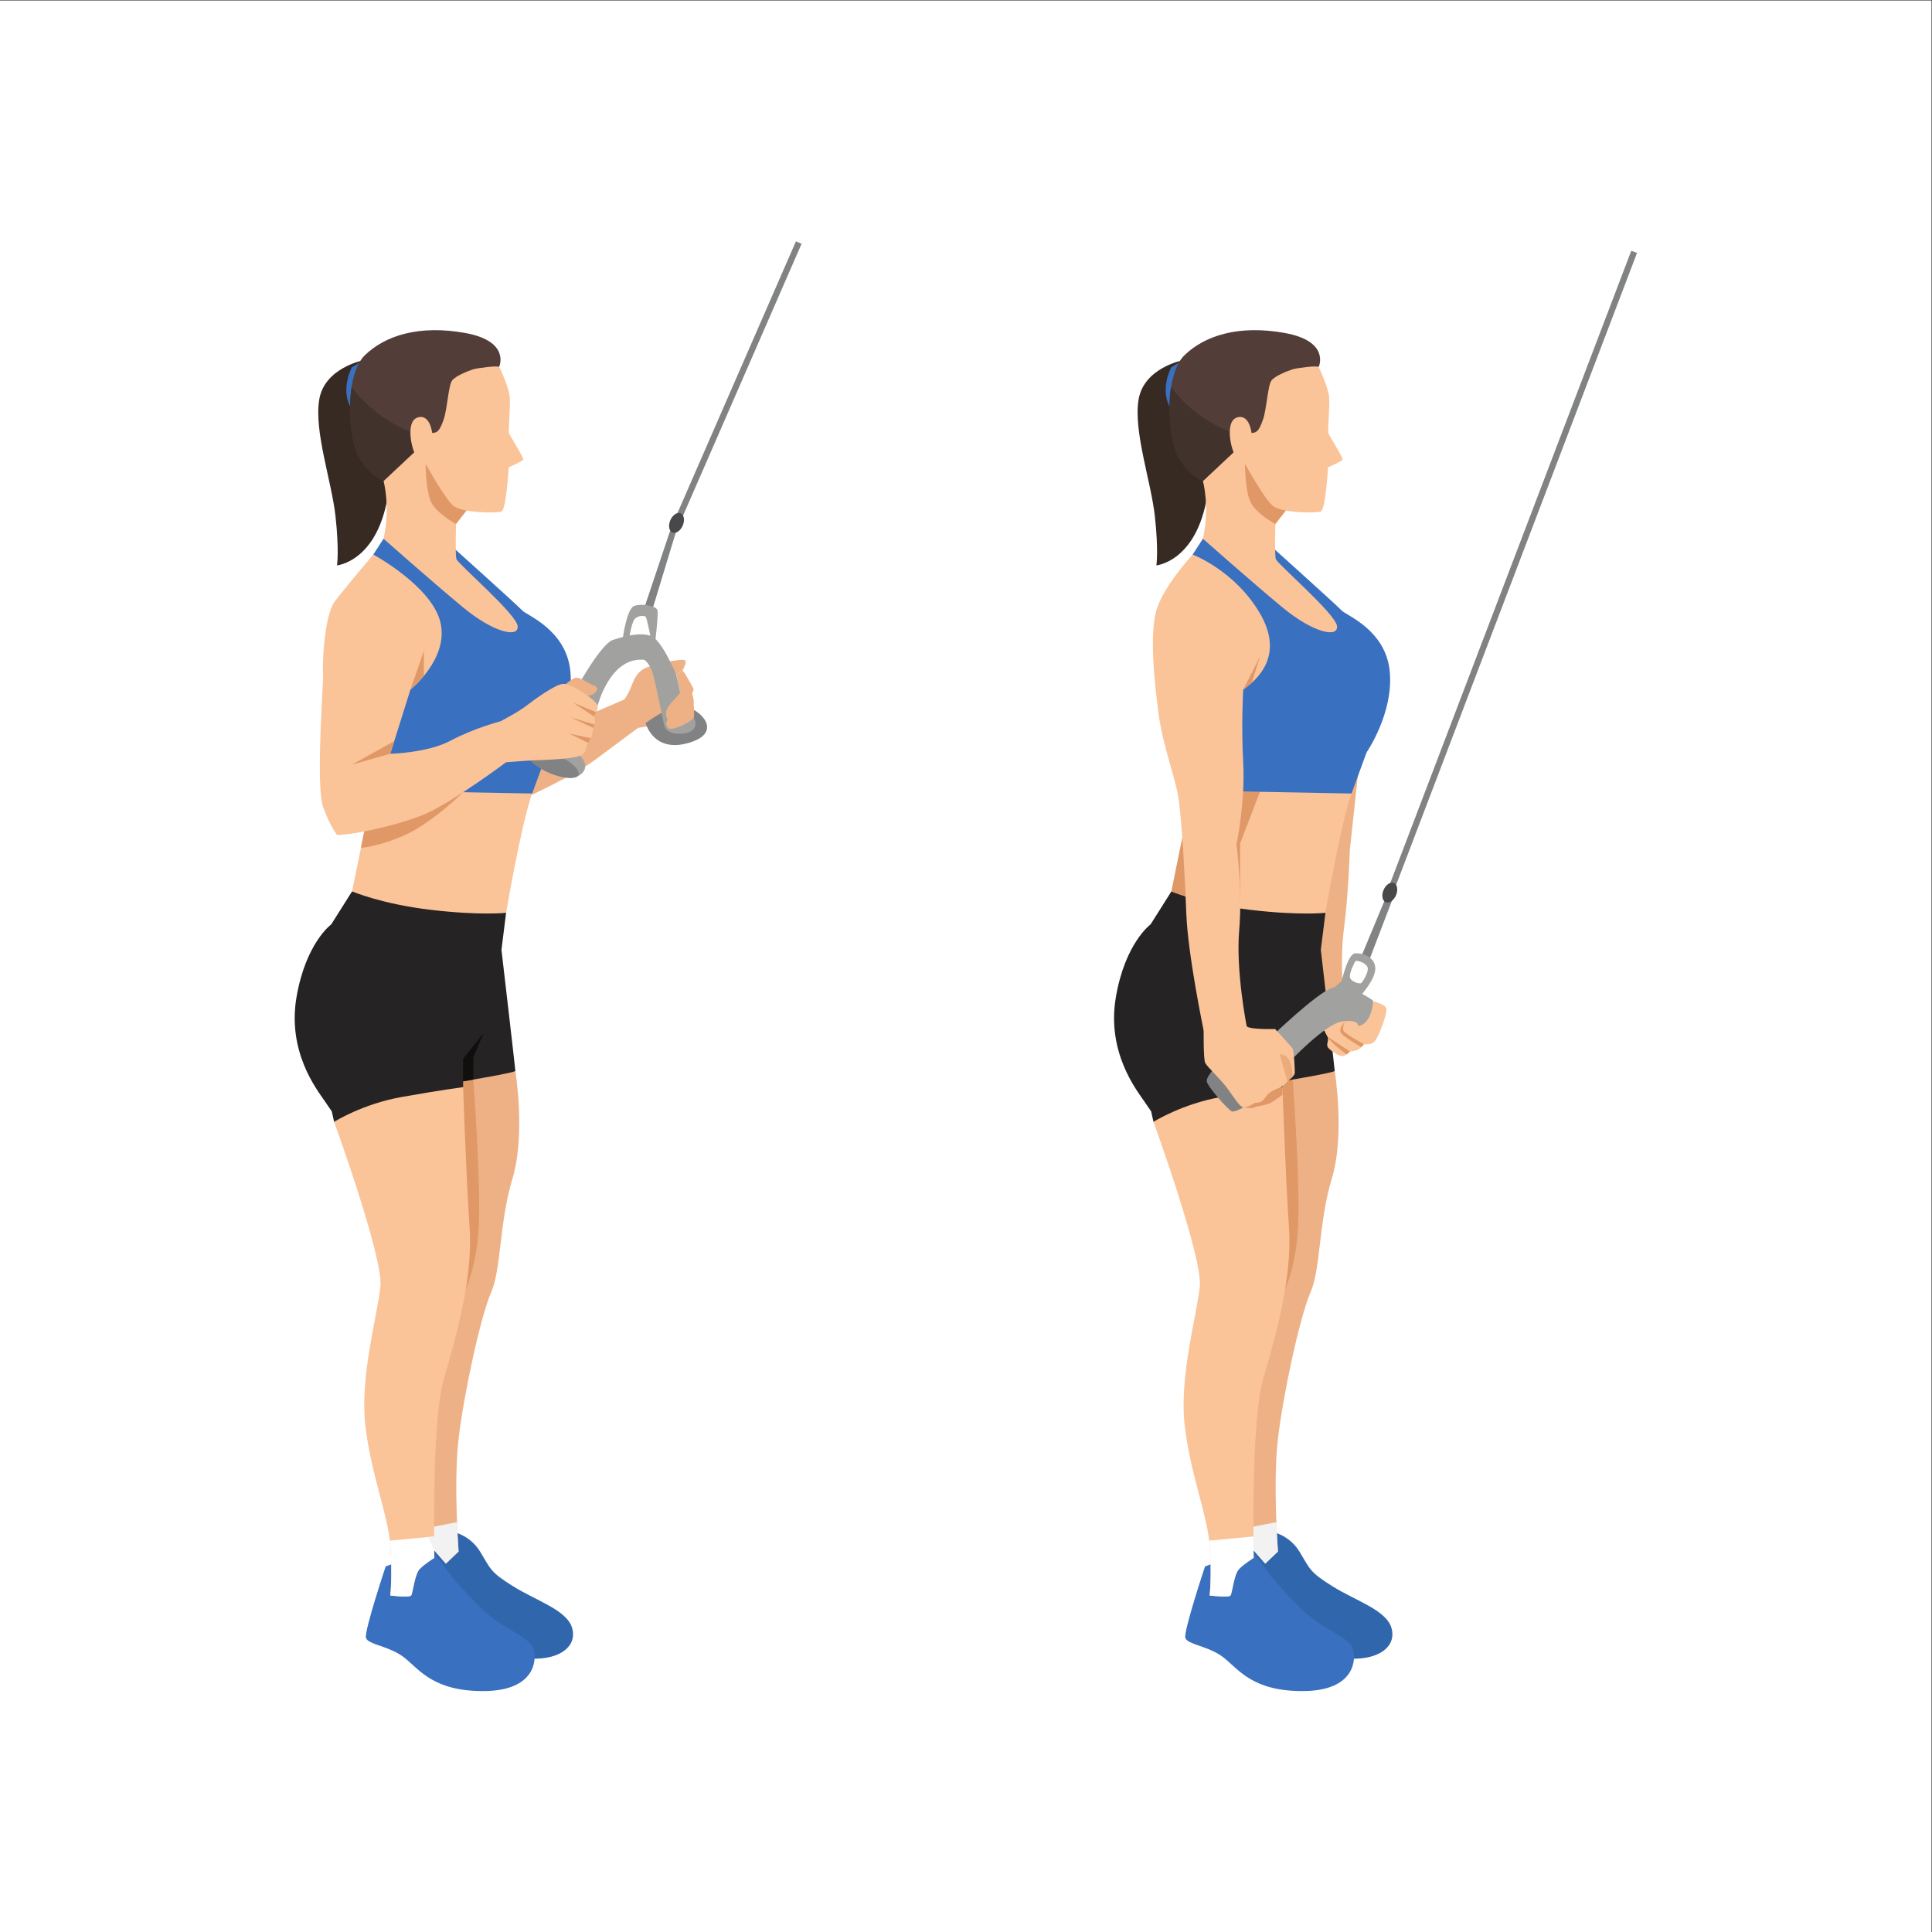 <?xml version="1.0" encoding="UTF-8" standalone="no"?>
<svg
   xmlns:dc="http://purl.org/dc/elements/1.1/"
   xmlns:cc="http://creativecommons.org/ns#"
   xmlns:rdf="http://www.w3.org/1999/02/22-rdf-syntax-ns#"
   xmlns:svg="http://www.w3.org/2000/svg"
   xmlns="http://www.w3.org/2000/svg"
   viewBox="0 0 2666.667 2666.667"
   height="2666.667"
   width="2666.667"
   xml:space="preserve"
   id="svg2"
   version="1.1"><rect x="0" y="0" width="2666.667" height="2666.667" fill="#333333" stroke="none"/><defs
     id="defs6"><clipPath
       id="clipPath64"
       clipPathUnits="userSpaceOnUse"><path
         id="path62"
         d="m 3716.04,15269.5 c -0.03,0.1 -0.07,0.1 -0.1,0.2 0.04,-0.1 0.07,-0.1 0.1,-0.2 m -0.43,0.8 c -0.03,0 -0.06,0.1 -0.09,0.1 0.03,0 0.06,-0.1 0.09,-0.1 m -0.93,1.6 c -0.02,0.1 -0.05,0.1 -0.07,0.2 0.02,-0.1 0.05,-0.1 0.07,-0.2 m -0.43,0.8 c -0.02,0.1 -0.05,0.1 -0.07,0.1 0.02,0 0.05,-0.1 0.07,-0.1 m -0.93,1.7 c -0.01,0 -0.01,0 -0.03,0.1 0.02,-0.1 0.02,-0.1 0.03,-0.1 m -0.43,0.8 c -0.01,0 -0.03,0.1 -0.04,0.1 0.02,-0.1 0.02,-0.1 0.04,-0.1 m -0.91,1.7 c 0,0 0,0 -0.01,0 0.01,0 0.01,0 0.01,0 m -0.44,0.8 c 0,0 0,0 -0.01,0 0.01,0 0.01,0 0.01,0" /></clipPath></defs><g
     transform="matrix(1.333,0,0,-1.333,0,2666.667)"
     id="g10"><g
       transform="scale(0.1)"
       id="g12"><g
         transform="scale(1.227)"
         id="g14"><path
           id="path16"
           style="fill:#ffffff;fill-opacity:1;fill-rule:nonzero;stroke:none"
           d="M 16300,0 H 0 V 16300 H 16300 V 0" /></g><path
         id="path18"
         style="fill:#3067ac;fill-opacity:1;fill-rule:nonzero;stroke:none"
         d="m 4662.21,4149.7 c 0,0 194.46,-24 308.38,-209.8 113.93,-185.9 101.93,-209.9 341.77,-359.8 239.83,-149.9 557.62,-245.8 611.58,-431.7 53.96,-185.9 -119.92,-329.8 -425.71,-317.8 -305.79,12 -1031.29,455.7 -1031.29,455.7 l -303.45,498.3 153.55,503 345.17,-137.9" /><path
         id="path20"
         style="fill:#3970c0;fill-opacity:1;fill-rule:nonzero;stroke:none"
         d="m 4233.1,3879.9 -239.83,-95.3 c 0,0 -221.85,-666.2 -203.87,-738.1 17.99,-72 248.72,-84 403.17,-209.9 154.45,-125.9 304.35,-347.7 825.99,-341.7 521.64,5.9 545.62,323.7 503.65,443.7 -41.97,119.9 -323.77,197.8 -539.63,413.7 -215.85,215.8 -320.37,347.7 -320.37,347.7 0,0 -160.6,233.9 -228.9,275.8 -68.3,42 -166.6,0 -166.6,0 l -33.61,-95.9" /><path
         id="path22"
         style="fill:#eeb186;fill-opacity:1;fill-rule:nonzero;stroke:none"
         d="m 5336.34,8916.4 c 0,0 107.93,-659.5 -29.98,-1115.2 -137.9,-455.7 -113.92,-935.4 -221.84,-1181.2 -107.93,-245.8 -281.81,-1049.3 -335.77,-1510.9 -53.96,-461.7 0,-1169.2 0,-1169.2 l -131.91,-126 -121.21,137.9 c 0,0 -346.47,731.5 -298.51,947.4 47.97,215.8 227.85,3093.9 227.85,3093.9 0,0 119.92,1175.2 137.91,1175.2 17.98,0 437.69,29.9 443.69,23.9 5.99,-6 329.77,-275.8 329.77,-275.8" /><path
         id="path24"
         style="fill:#df9866;fill-opacity:1;fill-rule:nonzero;stroke:none"
         d="m 4901.04,8826.5 c 0,0 87.54,-1163.2 51.57,-1594.9 -35.98,-431.7 -168.06,-659.5 -168.06,-659.5 l -359.58,1421 110.52,1005.5 365.55,-172.1" /><path
         id="path26"
         style="fill:#fbc398;fill-opacity:1;fill-rule:nonzero;stroke:none"
         d="m 3459.63,8388.8 c 0,0 509.65,-1403 479.67,-1702.8 -29.97,-299.8 -215.85,-935.4 -155.89,-1445 59.96,-509.7 233.84,-917.4 257.83,-1235.2 23.97,-317.8 0,-521.6 0,-521.6 0,0 197.86,-24 215.84,0 17.99,24 35.98,221.8 89.94,275.8 53.97,53.9 149.9,113.9 149.9,113.9 0,0 -29.98,1397 95.93,1840.7 125.91,443.7 305.79,1043.3 269.82,1577 -35.98,533.6 -67.16,1456.9 -67.16,1456.9 0,0 -238.63,114 -436.5,138 -197.86,23.9 -209.85,239.8 -491.66,0 -281.8,-239.9 -407.72,-497.7 -407.72,-497.7" /><path
         id="path28"
         style="fill:#252323;fill-opacity:1;fill-rule:nonzero;stroke:none"
         d="m 3645.51,10775.2 -215.86,-341.8 c 0,0 -263.82,-191.9 -359.75,-755.5 -95.93,-563.6 209.86,-953.3 287.81,-1067.3 77.94,-113.9 77.94,-113.9 77.94,-113.9 l 23.98,-107.9 c 0,0 293.8,185.9 701.52,257.8 407.72,72 634.36,101.9 634.36,101.9 v 60 c 0,0 540.83,89.9 540.83,107.9 0,18 -143.9,1253.2 -143.9,1253.2 l 47.97,383.7 c 0,0 -623.57,329.8 -779.47,347.8 -155.89,18 -815.43,-125.9 -815.43,-125.9" /><path
         id="path30"
         style="fill:#eeb186;fill-opacity:1;fill-rule:nonzero;stroke:none"
         d="m 6387.62,12587.9 71.95,171.9 c 0,0 35.97,28.4 87.93,164.1 51.97,135.7 115.93,163.7 219.85,193.7 103.93,29.9 271.82,61.9 315.79,53.9 43.97,-8 -15.99,-107.9 -15.99,-107.9 l -111.93,-76 c 0,0 -47.96,-135.9 -51.96,-155.9 -4,-19.9 11.99,-313.6 11.99,-313.6 l -307.78,-50.1 -219.85,119.9" /><path
         id="path32"
         style="fill:#818283;fill-opacity:1;fill-rule:nonzero;stroke:none"
         d="m 6663.43,13687.2 275.81,823.4 h 64.24 l -260.05,-855.4 -80,32" /><path
         id="path34"
         style="fill:#818283;fill-opacity:1;fill-rule:nonzero;stroke:none"
         d="m 6685.41,12518.1 c 0,0 77.95,-311.9 443.7,-206 365.74,105.9 125.66,345.1 -29.86,375.7 -155.52,30.7 -413.84,-169.7 -413.84,-169.7" /><path
         id="path36"
         style="fill:#a1a1a0;fill-opacity:1;fill-rule:nonzero;stroke:none"
         d="m 6871.28,12522.4 c 0,0 0,-134.4 197.87,-113.4 197.86,21 114.6,167.9 114.6,167.9 l -312.47,-54.5" /><path
         id="path38"
         style="fill:#eeb186;fill-opacity:1;fill-rule:nonzero;stroke:none"
         d="m 5466.27,11756.5 c 0,0 473.77,214.5 709.55,391 235.78,176.6 431.65,320.5 431.65,320.5 l -147.9,291.8 -425.81,-182.9 -413.61,-167.9 c 0,0 -163.85,-376.7 -153.88,-408.7 9.98,-32 0,-243.8 0,-243.8" /><path
         id="path40"
         style="fill:#fbc398;fill-opacity:1;fill-rule:nonzero;stroke:none"
         d="m 3795.4,11512.7 -149.89,-737.5 c 0,0 305.78,-131.9 821.43,-191.9 515.64,-60 773.47,-30 773.47,-30 0,0 157.79,929.3 269.81,1235.2 112.02,305.9 -603.06,531.6 -844.16,547.6 -241.09,16 -894.64,-579.6 -894.64,-579.6 l 23.98,-243.8" /><path
         id="path42"
         style="fill:#df9866;fill-opacity:1;fill-rule:nonzero;stroke:none"
         d="m 4795.51,11801.7 c 0,0 -322.58,-317.9 -598.39,-441.4 -275.81,-123.5 -460.04,-134.6 -460.04,-134.6 l 58.32,287 1000.11,289" /><path
         id="path44"
         style="fill:#3970c0;fill-opacity:1;fill-rule:nonzero;stroke:none"
         d="m 4221.11,14446.7 -249.7,-20.1 -106.05,-163.8 31.97,-2444.4 1612.89,-29.9 155.89,425.7 c 0,0 281.81,407.7 239.84,839.4 -41.97,431.7 -455.69,581.6 -497.66,629.6 -41.97,47.9 -839.42,763.5 -839.42,763.5 h -347.76" /><path
         id="path46"
         style="fill:#372a23;fill-opacity:1;fill-rule:nonzero;stroke:none"
         d="m 3761.77,16274.3 c 0,0 -400.07,-76.9 -456.03,-404.7 -55.96,-327.7 127.91,-847.4 167.88,-1207.1 39.98,-359.8 15.99,-511.7 15.99,-511.7 0,0 384.64,34.6 513.1,646.9 128.46,612.3 102.48,929.7 70.5,1004.8 -31.97,75.1 -311.44,471.8 -311.44,471.8" /><path
         id="path48"
         style="fill:#fbc398;fill-opacity:1;fill-rule:nonzero;stroke:none"
         d="m 3971.41,15023.9 c 0,0 74.08,-261.5 0,-597.3 0,0 501.53,-443.7 819.31,-707.5 317.78,-263.8 581.6,-323.7 569.61,-197.8 -12,125.9 -621.38,647.5 -634.47,695.5 -13.09,48 -3.88,361.7 -3.88,361.7 l -101.3,716.1 c 0,0 -135.75,109.4 -171.73,115.4 -35.97,6 -305.79,53.9 -317.78,0 -11.99,-54 -159.76,-386.1 -159.76,-386.1" /><path
         id="path50"
         style="fill:#3970c0;fill-opacity:1;fill-rule:nonzero;stroke:none"
         d="m 3761.77,16274.3 -118.8,-74 c 0,0 -114.31,-208.8 -19.02,-402.4 95.28,-193.6 137.82,476.4 137.82,476.4" /><path
         id="path52"
         style="fill:#df9866;fill-opacity:1;fill-rule:nonzero;stroke:none"
         d="m 4407.22,15201.6 c 0,0 0.06,-278.8 58.21,-397.3 58.15,-118.5 256.55,-225.8 256.55,-225.8 l 322.52,416.9 -423.82,299.2 -213.46,-93" /><g
         transform="scale(1.021)"
         id="g54"><path
           id="path56"
           style="fill:#523d38;fill-opacity:1;fill-rule:nonzero;stroke:none"
           d="m 4969.56,15778.1 c 16.41,7 93.76,98.6 93.76,98.6 0,0 114.99,257.6 -348.63,340.5 -463.61,82.8 -806.14,-25.5 -1013.89,-225.7 -207.73,-200.2 -173.6,-833.3 -59.64,-1032.1 113.94,-198.7 249.78,-239.9 249.78,-239.9 l 333.58,313 c 0,0 468.79,-16.5 486.9,19.9 18.12,36.3 119.24,308 127.02,350.2 7.77,42.3 131.12,375.5 131.12,375.5" /></g><g
         id="g58"><g
           clip-path="url(#clipPath64)"
           id="g60"><path
             id="path66"
             style="fill:#372a23;fill-opacity:1;fill-rule:nonzero;stroke:none"
             d="m 3711.53,15269.5 h 4.508 v 8.223 h -4.508 z" /></g></g><path
         id="path68"
         style="fill:#8b6b55;fill-opacity:1;fill-rule:nonzero;stroke:none"
         d="m 3971.41,15023.9 v 0 l 340.48,319.4 c 0,0 0,0 0.01,0 l -340.49,-319.4" /><path
         id="path70"
         style="fill:#42322c;fill-opacity:1;fill-rule:nonzero;stroke:none"
         d="m 3971.41,15023.9 c 0,0 -138.65,42 -254.95,244.9 v 0 c -0.14,0.2 -0.28,0.5 -0.42,0.7 -0.03,0.1 -0.06,0.1 -0.1,0.2 -0.11,0.2 -0.22,0.4 -0.33,0.6 -0.03,0 -0.06,0.1 -0.09,0.1 -0.28,0.5 -0.56,1 -0.84,1.5 -0.02,0.1 -0.05,0.1 -0.07,0.2 -0.12,0.2 -0.24,0.4 -0.36,0.6 -0.02,0 -0.05,0.1 -0.07,0.1 -0.29,0.6 -0.57,1.1 -0.86,1.6 -0.01,0 -0.01,0 -0.03,0.1 -0.13,0.2 -0.27,0.4 -0.4,0.7 -0.02,0 -0.02,0 -0.04,0.1 -0.29,0.5 -0.58,1 -0.87,1.6 0,0 0,0 -0.01,0 -0.14,0.3 -0.29,0.5 -0.43,0.8 0,0 0,0 -0.01,0 -73.91,139.7 -112.46,460.5 -70.7,721.1 40.5,-56.6 279.21,-368.8 702.11,-495.5 230.74,-69.2 320.66,-129.6 382.31,-158.3 -52.49,-4.1 -122.71,-5.4 -190.38,-5.4 -115.21,0 -222.97,3.7 -222.97,3.7 v 0 c -0.01,0 -0.01,0 -0.01,0 l -340.48,-319.4" /><path
         id="path72"
         style="fill:#fbc398;fill-opacity:1;fill-rule:nonzero;stroke:none"
         d="m 4474.77,15521.9 c 0,0 -20.81,205.5 -154.27,158.7 -133.46,-46.7 -50.07,-394.8 18.33,-436.9 68.39,-42.1 68.39,-42.1 68.39,-42.1 0,0 193.15,-348.2 281.07,-429.5 87.91,-81.4 453.51,-81.5 503.56,-63.9 50.04,17.5 75.49,457.7 75.49,457.7 0,0 146.76,64.7 151.77,80.8 5.02,16 -137.03,244.9 -147.84,270 -10.8,25.2 17.43,301.4 6.08,387.9 -11.35,86.4 -93.95,283.3 -109.3,300.5 -15.35,17.2 -229.48,-11.3 -271.15,-25.2 -41.67,-14 -175.28,-63.4 -215,-114.3 -39.71,-50.8 -50,-299.4 -88.93,-407.5 -38.94,-108.1 -60.95,-135.4 -118.2,-136.2" /><path
         id="path74"
         style="fill:#a1a1a0;fill-opacity:1;fill-rule:nonzero;stroke:none"
         d="m 6671.42,13172.8 c 0,0 63.96,-33.3 99.93,-185.2 35.98,-151.9 99.93,-465.2 99.93,-465.2 h 79.95 c 0,0 94.18,91.5 91.06,136.5 -3.12,44.9 0,184.8 0,184.8 l -39.94,175.9 c 0,0 -150.93,359.8 -258.92,399.7 -107.99,40 -259.88,4 -395.78,-39.9 -135.91,-44 -414.72,-567.9 -414.72,-567.9 l 254.82,-115.7 c 0,0 127.92,514.2 483.67,477" /><path
         id="path76"
         style="fill:#fbc398;fill-opacity:1;fill-rule:nonzero;stroke:none"
         d="m 3865.36,14262.8 c 0,0 607.57,-327.8 695.51,-703.6 87.94,-375.7 -311.32,-695.5 -311.32,-695.5 l -208.31,-663.5 c 0,0 386.25,8 624.82,135.9 238.58,127.9 514.89,199.8 514.89,199.8 l 59.46,-423.7 c 0,0 -557.07,-415.7 -838.15,-535.6 -281.08,-119.9 -776.74,-223.8 -912.65,-215.8 0,0 -63.95,71.9 -143.9,287.8 -79.94,215.8 8,1359 0,1383 -7.99,24 0,591.6 125.92,753.5 125.91,161.9 393.73,477.7 393.73,477.7" /><path
         id="path78"
         style="fill:#a1a1a0;fill-opacity:1;fill-rule:nonzero;stroke:none"
         d="m 5585.17,12175.2 -118.6,27.3 c 0,0 -10.31,104.6 91.62,131.6 101.93,27 401.72,-63 479.67,-194.9 77.95,-131.9 -79.87,-183 -79.87,-183 l -372.82,219" /><path
         id="path80"
         style="fill:#818283;fill-opacity:1;fill-rule:nonzero;stroke:none"
         d="m 5766.9,12184.3 c 144.42,-60.9 244.12,-151.5 222.68,-202.3 -21.45,-50.9 -155.91,-42.7 -300.34,18.2 -144.42,60.9 -244.12,151.5 -222.67,202.3 21.44,50.9 155.91,42.7 300.33,-18.2" /><path
         id="path82"
         style="fill:#df9866;fill-opacity:1;fill-rule:nonzero;stroke:none"
         d="m 4249.55,12863.7 139.44,399.7 v -257.5 z" /><path
         id="path84"
         style="fill:#eeb186;fill-opacity:1;fill-rule:nonzero;stroke:none"
         d="m 5792.03,12863.7 c 11.99,4 123.91,123.9 175.88,123.9 51.96,0 134.98,-67.9 189.4,-83.9 54.43,-16 19.07,-94.6 -71.18,-103.3 -90.24,-8.6 -294.1,63.3 -294.1,63.3" /><path
         id="path86"
         style="fill:#df9866;fill-opacity:1;fill-rule:nonzero;stroke:none"
         d="m 4041.24,12200.2 -395.73,-111.9 436.68,242.3 z" /><path
         id="path88"
         style="fill:#fbc398;fill-opacity:1;fill-rule:nonzero;stroke:none"
         d="m 5180.95,12535.9 c 0,0 179.37,92 267.31,159.9 87.94,68 298.11,220.4 379.74,227.9 81.63,7.4 351.76,-167.9 359.75,-227.9 8,-59.9 -39.97,-107.9 -39.97,-107.9 0,0 31.98,-56 -4,-119.9 0,0 -11.99,-111.9 -51.96,-155.9 -39.97,-44 4,-83.9 -75.95,-127.9 -79.94,-44 -487.66,-52 -499.65,-52 -12,0 -275.81,-20 -275.81,-20 0,0 -55.97,4 -99.94,120 -43.97,115.9 40.48,303.7 40.48,303.7" /><path
         id="path90"
         style="fill:#df9866;fill-opacity:1;fill-rule:nonzero;stroke:none"
         d="m 6091.82,12312.1 -197.86,96.9 224.94,-48.4 z" /><path
         id="path92"
         style="fill:#df9866;fill-opacity:1;fill-rule:nonzero;stroke:none"
         d="m 6143.78,12468 -233.57,108.9 247.1,-74.8 z" /><path
         id="path94"
         style="fill:#df9866;fill-opacity:1;fill-rule:nonzero;stroke:none"
         d="m 6147.78,12587.9 -214.85,141.9 242.89,-100.6 z" /><path
         id="path96"
         style="fill:#eeb186;fill-opacity:1;fill-rule:nonzero;stroke:none"
         d="m 7099.25,13019.6 c 0,0 87.82,-147.9 83.82,-155.9 -4,-8 -4,-8 -4,-8 l -11.99,-35.3 c 0,0 20.25,-48.6 16.12,-108.6 0,0 9.24,-97.9 0.55,-134.9 -8.68,-37 -230.94,-152.9 -268.5,-108.9 -37.55,44 0,87.9 0,87.9 0,0 -24.26,19.9 -16.69,84 7.57,64 150.84,175.9 143.73,203.8 -7.12,28 -39.94,175.9 -39.94,175.9 l 64.8,44 32.1,-44" /><path
         id="path98"
         style="fill:#a1a1a0;fill-opacity:1;fill-rule:nonzero;stroke:none"
         d="m 6447.58,13387.4 c 0,0 39.97,315.7 119.92,343.7 79.94,28 227.84,0 239.83,-43.9 11.99,-44 -23.99,-335.8 -23.99,-335.8 l -39.91,20 c 0,0 -44.03,235.8 -58.02,247.8 -13.99,12 -77.94,16 -113.92,-24 -35.97,-40 -63.96,-243.8 -63.96,-243.8 l -59.95,36" /><g
         transform="scale(1.074)"
         id="g100"><path
           id="path102"
           style="fill:#818283;fill-opacity:1;fill-rule:nonzero;stroke:none"
           d="m 6550.06,13574.3 -54.37,23.7 1178.03,2702 54.37,-23.7 -1178.03,-2702" /></g><path
         id="path104"
         style="fill:#100f0d;fill-opacity:1;fill-rule:nonzero;stroke:none"
         d="m 5006.57,9306.2 -211.06,-263.9 v -233.8 l 105.53,18 v 230.8 l 105.53,248.9" /><path
         id="path106"
         style="fill:#ffffff;fill-opacity:1;fill-rule:nonzero;stroke:none"
         d="m 4036.5,4052.2 c 1.8,-15.6 3.59,-31.2 4.73,-46.4 23.98,-317.8 0,-521.6 0,-521.6 0,0 197.87,-24 215.85,0 17.99,24 35.98,221.8 89.94,275.8 53.97,53.9 149.9,113.9 149.9,113.9 0,0 -1.84,85.9 -2.7,221.8 l -457.72,-43.5" /><path
         id="path108"
         style="fill:#f2f2f2;fill-opacity:1;fill-rule:nonzero;stroke:none"
         d="m 4494.22,4197.7 v -102 l -60.91,-5.8 c 36.48,-83.5 62.32,-138.1 62.32,-138.1 l 121.21,-137.9 131.91,126 c 0,0 -9.5,124.9 -16.55,303.7 l -237.98,-45.9" /><path
         id="path110"
         style="fill:#48484a;fill-opacity:1;fill-rule:nonzero;stroke:none"
         d="m 7069.46,14563.1 c -23.58,-54.9 -71.46,-87 -106.96,-71.7 -35.49,15.2 -45.15,72.1 -21.58,126.9 23.58,54.9 71.46,87 106.96,71.7 35.49,-15.2 45.16,-72.1 21.58,-126.9" /><path
         id="path112"
         style="fill:#3067ac;fill-opacity:1;fill-rule:nonzero;stroke:none"
         d="m 13146.3,4149.7 c 0,0 194.5,-24 308.4,-209.8 113.9,-185.9 101.9,-209.9 341.7,-359.8 239.9,-149.9 557.7,-245.8 611.6,-431.7 54,-185.9 -119.9,-329.8 -425.7,-317.8 -305.8,12 -1031.3,455.7 -1031.3,455.7 l -303.4,498.3 153.5,503 345.2,-137.9" /><path
         id="path114"
         style="fill:#3970c0;fill-opacity:1;fill-rule:nonzero;stroke:none"
         d="m 12717.2,3879.9 -239.8,-95.3 c 0,0 -221.9,-666.2 -203.9,-738.1 18,-72 248.7,-84 403.2,-209.9 154.4,-125.9 304.3,-347.7 825.9,-341.7 521.7,5.9 545.7,323.7 503.7,443.7 -42,119.9 -323.8,197.8 -539.6,413.7 -215.9,215.8 -320.4,347.7 -320.4,347.7 0,0 -160.6,233.9 -228.9,275.8 -68.3,42 -166.6,0 -166.6,0 l -33.6,-95.9" /><path
         id="path116"
         style="fill:#eeb186;fill-opacity:1;fill-rule:nonzero;stroke:none"
         d="m 13820.4,8916.4 c 0,0 108,-659.5 -30,-1115.2 -137.9,-455.7 -113.9,-935.3 -221.8,-1181.2 -107.9,-245.8 -281.8,-1049.3 -335.8,-1510.9 -53.9,-461.7 0,-1169.2 0,-1169.2 l -131.9,-126 -121.2,137.9 c 0,0 -346.5,731.6 -298.5,947.4 48,215.9 227.9,3093.9 227.9,3093.9 0,0 119.9,1175.2 137.9,1175.2 17.9,0 437.7,29.9 443.7,23.9 6,-6 329.7,-275.8 329.7,-275.8" /><path
         id="path118"
         style="fill:#f2f2f2;fill-opacity:1;fill-rule:nonzero;stroke:none"
         d="m 12978.3,4197.7 v -102 l -60.9,-5.8 c 36.5,-83.5 62.3,-138.1 62.3,-138.1 l 121.2,-137.9 131.9,126 c 0,0 -9.5,124.9 -16.5,303.7 l -238,-45.9" /><path
         id="path120"
         style="fill:#df9866;fill-opacity:1;fill-rule:nonzero;stroke:none"
         d="m 13385.1,8826.5 c 0,0 87.6,-1163.2 51.6,-1594.9 -36,-431.7 -168.1,-659.5 -168.1,-659.5 l -359.5,1421 110.5,1005.5 365.5,-172.1" /><path
         id="path122"
         style="fill:#fbc398;fill-opacity:1;fill-rule:nonzero;stroke:none"
         d="m 11943.7,8388.8 c 0,0 509.7,-1403 479.7,-1702.8 -30,-299.8 -215.9,-935.4 -155.9,-1445 60,-509.7 233.8,-917.4 257.8,-1235.2 24,-317.8 0,-521.6 0,-521.6 0,0 197.9,-24 215.9,0 18,24 35.9,221.8 89.9,275.8 54,53.9 149.9,113.9 149.9,113.9 0,0 -30,1397 95.9,1840.7 126,443.7 305.8,1043.3 269.9,1577 -36,533.6 -67.2,1456.9 -67.2,1456.9 0,0 -238.6,114 -436.5,138 -197.9,23.9 -209.8,239.8 -491.7,0 -281.8,-239.9 -407.7,-497.7 -407.7,-497.7" /><path
         id="path124"
         style="fill:#eeb186;fill-opacity:1;fill-rule:nonzero;stroke:none"
         d="m 14099.3,12336.4 -122.1,-1129.5 c 0,0 -12.8,-441.6 -60.8,-814.4 -47.9,-372.8 0,-746.8 0,-746.8 l -323.7,-69.7 c 0,0 -192.7,563.6 -147.3,1031.3 45.3,467.6 75.3,671.5 147.3,863.4 71.9,191.8 506.6,865.7 506.6,865.7" /><path
         id="path126"
         style="fill:#252323;fill-opacity:1;fill-rule:nonzero;stroke:none"
         d="m 12129.6,10775.2 -215.9,-341.8 c 0,0 -263.8,-191.9 -359.7,-755.5 -95.9,-563.6 209.8,-953.3 287.8,-1067.3 77.9,-113.9 77.9,-113.9 77.9,-113.9 l 24,-107.9 c 0,0 293.8,185.9 701.5,257.8 407.8,72 634.4,101.9 634.4,101.9 v 60 c 0,0 540.8,89.9 540.8,107.9 0,18 -143.9,1253.2 -143.9,1253.2 l 48,383.7 c 0,0 -623.6,329.8 -779.5,347.8 -155.9,18 -815.4,-125.9 -815.4,-125.9" /><path
         id="path128"
         style="fill:#fbc398;fill-opacity:1;fill-rule:nonzero;stroke:none"
         d="m 12279.5,11512.7 -149.9,-737.5 c 0,0 305.8,-131.9 821.4,-191.9 515.7,-60 773.5,-30 773.5,-30 0,0 157.8,929.3 269.8,1235.2 112,305.9 -603,531.6 -844.1,547.6 -241.1,16 -894.7,-579.6 -894.7,-579.6 l 24,-243.8" /><path
         id="path130"
         style="fill:#df9866;fill-opacity:1;fill-rule:nonzero;stroke:none"
         d="m 12569.1,10646.2 v 1372.7 c -174,-135.2 -313.6,-262.4 -313.6,-262.4 l 24,-243.8 -149.9,-737.5 c 0,0 158.4,-68.4 439.5,-129" /><path
         id="path132"
         style="fill:#df9866;fill-opacity:1;fill-rule:nonzero;stroke:none"
         d="m 13047,11809.3 -206.1,-538.2 v -627.6 c 0,0 -183.9,467.7 -191.9,615.6 -8,147.9 223,550.2 223,550.2 h 175" /><path
         id="path134"
         style="fill:#3970c0;fill-opacity:1;fill-rule:nonzero;stroke:none"
         d="m 12705.2,14446.7 -249.7,-20.1 -106.1,-163.8 32,-2444.4 1612.9,-29.9 155.9,425.7 c 0,0 281.8,407.7 239.8,839.4 -41.9,431.7 -455.6,581.6 -497.6,629.6 -42,47.9 -839.4,763.5 -839.4,763.5 h -347.8" /><path
         id="path136"
         style="fill:#fbc398;fill-opacity:1;fill-rule:nonzero;stroke:none"
         d="m 13682.6,9398 c 0,0 45,-97.8 62.9,-127.8 18,-30 -11.9,-69 0,-101.9 12,-33 117,-99 152.9,-99 36,0 81,48 81,48 0,0 62.9,3 95.9,27 33,24 48,48.7 48,48.7 0,0 80.9,-16.9 119.9,40.7 39,57.5 110.9,249.3 113.9,315.3 3,66 -176.8,96.7 -176.8,96.7 0,0 -302.8,-54.7 -347.8,-78.7 -45,-24 -149.9,-169 -149.9,-169" /><path
         id="path138"
         style="fill:#372a23;fill-opacity:1;fill-rule:nonzero;stroke:none"
         d="m 12245.9,16274.3 c 0,0 -400.1,-76.9 -456.1,-404.7 -55.9,-327.7 127.9,-847.4 167.9,-1207.1 40,-359.8 16,-511.7 16,-511.7 0,0 384.7,34.6 513.1,646.9 128.5,612.3 102.5,929.7 70.5,1004.8 -32,75.1 -311.4,471.8 -311.4,471.8" /><path
         id="path140"
         style="fill:#fbc398;fill-opacity:1;fill-rule:nonzero;stroke:none"
         d="m 12455.5,15023.9 c 0,0 74.1,-261.5 0,-597.3 0,0 501.5,-443.7 819.3,-707.5 317.8,-263.8 581.6,-323.7 569.6,-197.8 -12,125.9 -621.4,647.5 -634.4,695.5 -13.1,48 -3.9,361.7 -3.9,361.7 l -101.3,716.1 c 0,0 -135.8,109.4 -171.8,115.4 -35.9,6 -305.7,53.9 -317.7,0 -12,-54 -159.8,-386.1 -159.8,-386.1" /><g
         transform="scale(1.068)"
         id="g142"><path
           id="path144"
           style="fill:#818283;fill-opacity:1;fill-rule:nonzero;stroke:none"
           d="m 13503.9,10068 -55.7,21.3 2367.4,6210.7 55.7,-21.2 -2367.4,-6210.8" /></g><path
         id="path146"
         style="fill:#3970c0;fill-opacity:1;fill-rule:nonzero;stroke:none"
         d="m 12245.9,16274.3 -118.8,-74 c 0,0 -114.4,-208.8 -19.1,-402.4 95.3,-193.6 137.9,476.4 137.9,476.4" /><path
         id="path148"
         style="fill:#df9866;fill-opacity:1;fill-rule:nonzero;stroke:none"
         d="m 12891.3,15201.6 c 0,0 0.1,-278.8 58.2,-397.3 58.2,-118.5 256.6,-225.8 256.6,-225.8 l 322.5,416.9 -423.8,299.2 -213.5,-93" /><g
         transform="scale(1.021)"
         id="g150"><path
           id="path152"
           style="fill:#523d38;fill-opacity:1;fill-rule:nonzero;stroke:none"
           d="m 13281.7,15778.1 c 16.5,7 93.8,98.6 93.8,98.6 0,0 115,257.6 -348.6,340.5 -463.6,82.8 -806.1,-25.5 -1013.9,-225.7 -207.7,-200.2 -173.7,-833.3 -59.7,-1032.1 114,-198.7 249.8,-239.9 249.8,-239.9 l 333.6,313 c 0,0 468.8,-16.5 486.9,19.9 18.1,36.3 119.2,308 127,350.2 7.8,42.3 131.1,375.5 131.1,375.5" /></g><path
         id="path154"
         style="fill:#372a23;fill-opacity:1;fill-rule:nonzero;stroke:none"
         d="m 12200.1,15269.5 c 0,0.1 0,0.1 -0.1,0.2 0.1,-0.1 0.1,-0.1 0.1,-0.2 m -0.4,0.8 c 0,0.1 -0.1,0.1 -0.1,0.1 0,0 0.1,-0.1 0.1,-0.1 m -0.9,1.7 c -0.1,0 -0.1,0 -0.1,0 h 0.1" /><path
         id="path156"
         style="fill:#42322c;fill-opacity:1;fill-rule:nonzero;stroke:none"
         d="m 12455.5,15023.9 c 0,0 -138.6,42 -255,244.9 v 0 c -0.1,0.2 -0.2,0.5 -0.4,0.7 0,0.1 0,0.1 -0.1,0.2 -0.1,0.2 -0.2,0.4 -0.3,0.6 0,0 -0.1,0.1 -0.1,0.1 -0.3,0.5 -0.6,1 -0.8,1.6 h -0.1 c -75.9,136.4 -116.1,462.6 -73.8,726.8 40.5,-56.6 279.2,-368.8 702.1,-495.5 230.8,-69.2 320.7,-129.6 382.3,-158.3 -52.4,-4.1 -122.7,-5.4 -190.3,-5.4 -110.9,0 -214.9,3.5 -222.6,3.7 v 0 c -0.1,0 -0.1,0 -0.2,0 -0.1,0 -0.2,0 -0.2,0 l -340.5,-319.4" /><path
         id="path158"
         style="fill:#fbc398;fill-opacity:1;fill-rule:nonzero;stroke:none"
         d="m 12958.9,15521.9 c 0,0 -20.9,205.5 -154.3,158.7 -133.5,-46.7 -50.1,-394.8 18.3,-436.9 68.4,-42.1 68.4,-42.1 68.4,-42.1 0,0 193.2,-348.2 281.1,-429.5 87.9,-81.4 453.5,-81.5 503.5,-63.9 50.1,17.5 75.5,457.7 75.5,457.7 0,0 146.8,64.7 151.8,80.8 5,16 -137,244.9 -147.8,270 -10.8,25.2 17.4,301.4 6,387.9 -11.3,86.4 -93.9,283.3 -109.3,300.5 -15.3,17.2 -229.4,-11.3 -271.1,-25.2 -41.7,-14 -175.3,-63.4 -215,-114.3 -39.7,-50.8 -50,-299.4 -88.9,-407.5 -39,-108.1 -61,-135.4 -118.2,-136.2" /><path
         id="path160"
         style="fill:#ffffff;fill-opacity:1;fill-rule:nonzero;stroke:none"
         d="m 12520.6,4052.2 c 1.8,-15.6 3.6,-31.2 4.7,-46.4 24,-317.8 0,-521.6 0,-521.6 0,0 197.9,-24 215.9,0 18,24 35.9,221.8 89.9,275.8 54,53.9 149.9,113.9 149.9,113.9 0,0 -1.8,85.9 -2.7,221.8 l -457.7,-43.5" /><path
         id="path162"
         style="fill:#fbc398;fill-opacity:1;fill-rule:nonzero;stroke:none"
         d="m 12349.4,14262.8 c 0,0 433.8,-163.9 693.6,-603.6 259.9,-439.7 -20.1,-687.6 -169.9,-795.5 0,0 -22.1,-351.7 0,-759.5 22,-407.7 -69.7,-843.4 -69.7,-843.4 0,0 63.8,-471.7 27.8,-891.4 -36,-419.7 77.9,-991.3 77.9,-991.3 l -445.7,-43.9 c 0,0 -163.9,784.4 -179.8,1211.6 -16,427.2 -44,906.9 -76,1158.7 -32,251.8 -163.9,551.6 -211.8,915.4 -48,363.7 -88,791.4 -28,1043.3 59.9,251.8 381.6,599.6 381.6,599.6" /><path
         id="path164"
         style="fill:#df9866;fill-opacity:1;fill-rule:nonzero;stroke:none"
         d="m 13047,13207.5 -173.9,-343.8 87,69.8 z" /><path
         id="path166"
         style="fill:#818283;fill-opacity:1;fill-rule:nonzero;stroke:none"
         d="m 12600.3,8970.4 c 0,0 -110.9,-107.9 -104.9,-161.9 6,-54 224.9,-299.8 260.8,-311.8 36,-12 189.6,75 178.7,90 -10.8,15 -79.7,215.8 -139.7,284.8 -60,68.9 -194.9,98.9 -194.9,98.9" /><path
         id="path168"
         style="fill:#a1a1a0;fill-opacity:1;fill-rule:nonzero;stroke:none"
         d="m 13177.2,9282.2 c 0,0 445.4,428.7 610.3,491.7 164.9,62.9 428.7,-128.2 428.7,-128.2 0,0 3,-102.7 -47.9,-186.6 -51,-84 -108,-75 -108,-75 0,0 18,66 -158.9,45 -176.8,-21 -550,-419.7 -550,-419.7 l -174.2,272.8" /><path
         id="path170"
         style="fill:#818283;fill-opacity:1;fill-rule:nonzero;stroke:none"
         d="m 14099.3,10109.6 257.9,620.6 62.9,-33 -245.8,-642.4 -75,54.8" /><path
         id="path172"
         style="fill:#df9866;fill-opacity:1;fill-rule:nonzero;stroke:none"
         d="m 13279.6,8668.9 c 0,0 -37.9,-28 -102.4,-72 -64.5,-43.9 -168.4,-40.9 -188.4,-58.4 -20,-17.5 -113.7,0.2 -113.7,0.2 l 112.2,165.7 292.3,44.1 v -79.6" /><path
         id="path174"
         style="fill:#fbc398;fill-opacity:1;fill-rule:nonzero;stroke:none"
         d="m 12463.4,9378.1 c 0,-44 -4,-339.3 16,-379.5 20,-40.2 167.9,-176.1 235.9,-272 67.9,-96 123.9,-183.9 159.8,-187.9 36,-4 124,48 124,48 0,0 55.9,-8 91.9,39.9 36,48 36,48 36,48 0,0 55.2,46 103.9,60 48.7,13.9 91.9,59.9 99.9,73.9 8,14 76,50 76,89.9 0,40 -7.3,223.9 -21.7,247.9 -14.3,24 -182.2,203.8 -182.2,203.8 0,0 -259.9,-8 -293.8,28 -34,36 -105.9,152.1 -133.9,146 -28,-6.1 -311.8,-146 -311.8,-146" /><path
         id="path176"
         style="fill:#df9866;fill-opacity:1;fill-rule:nonzero;stroke:none"
         d="m 13330.8,8808.5 v 0 0 c 1.6,2.7 5.3,6.2 10.4,10.4 0.6,0.1 1.2,0.2 1.8,0.3 l -12.2,-10.7" /><path
         id="path178"
         style="fill:#89634a;fill-opacity:1;fill-rule:nonzero;stroke:none"
         d="m 13341.2,8818.9 c 4.2,3.4 9.1,7.3 14.5,11.6 l -12.7,-11.3 c -0.6,-0.1 -1.2,-0.2 -1.8,-0.3" /><path
         id="path180"
         style="fill:#ecab7b;fill-opacity:1;fill-rule:nonzero;stroke:none"
         d="m 13330.8,8808.5 -79.9,277.8 c 3.8,0.4 7.6,0.6 11.2,0.6 126.5,0 123,-230.5 123,-230.5 l -29.4,-25.9 c -5.4,-4.3 -10.3,-8.2 -14.5,-11.6 -5.1,-4.2 -8.8,-7.7 -10.4,-10.4 v 0" /><path
         id="path182"
         style="fill:#df9866;fill-opacity:1;fill-rule:nonzero;stroke:none"
         d="m 13922.4,9420.1 c 0,0 -24,-52 -12,-85.9 12,-34 212.9,-141.2 212.9,-141.2 l -26.7,-31.1 c 0,0 -172.2,98.3 -208.2,144.3 -35.9,45.9 34,113.9 34,113.9" /><path
         id="path184"
         style="fill:#df9866;fill-opacity:1;fill-rule:nonzero;stroke:none"
         d="m 13745.5,9270.2 233.9,-152.9 -36,-30.4 c 0,0 -164.7,118.7 -197.9,183.3" /><path
         id="path186"
         style="fill:#48484a;fill-opacity:1;fill-rule:nonzero;stroke:none"
         d="m 14454.9,10735 c -23.6,-54.8 -71.5,-86.9 -107,-71.7 -35.4,15.3 -45.1,72.1 -21.5,127 23.5,54.8 71.4,86.9 106.9,71.7 35.5,-15.3 45.2,-72.1 21.6,-127" /><path
         id="path188"
         style="fill:#a1a1a0;fill-opacity:1;fill-rule:nonzero;stroke:none"
         d="m 14093.3,9824.8 c -15,-9 -98.9,12 -113.9,55.3 -15,43.3 51.1,166.6 51.1,166.6 13.2,26.2 122.8,-15 131.8,-63 9,-48 -54,-149.9 -69,-158.9 z m 146.9,161.9 c -9,113.9 -134.6,152.9 -209.7,146.9 -75.1,-6 -138,-287.8 -138,-287.8 l -72.1,-59.2 c 0,0 61.7,-20.9 159,-90.7 97.3,-69.8 97.3,-69.8 97.3,-69.8 0,0 34.3,83.8 29.4,86.4 -4.9,2.5 143.1,160.3 134.1,274.2" /></g></g></svg>